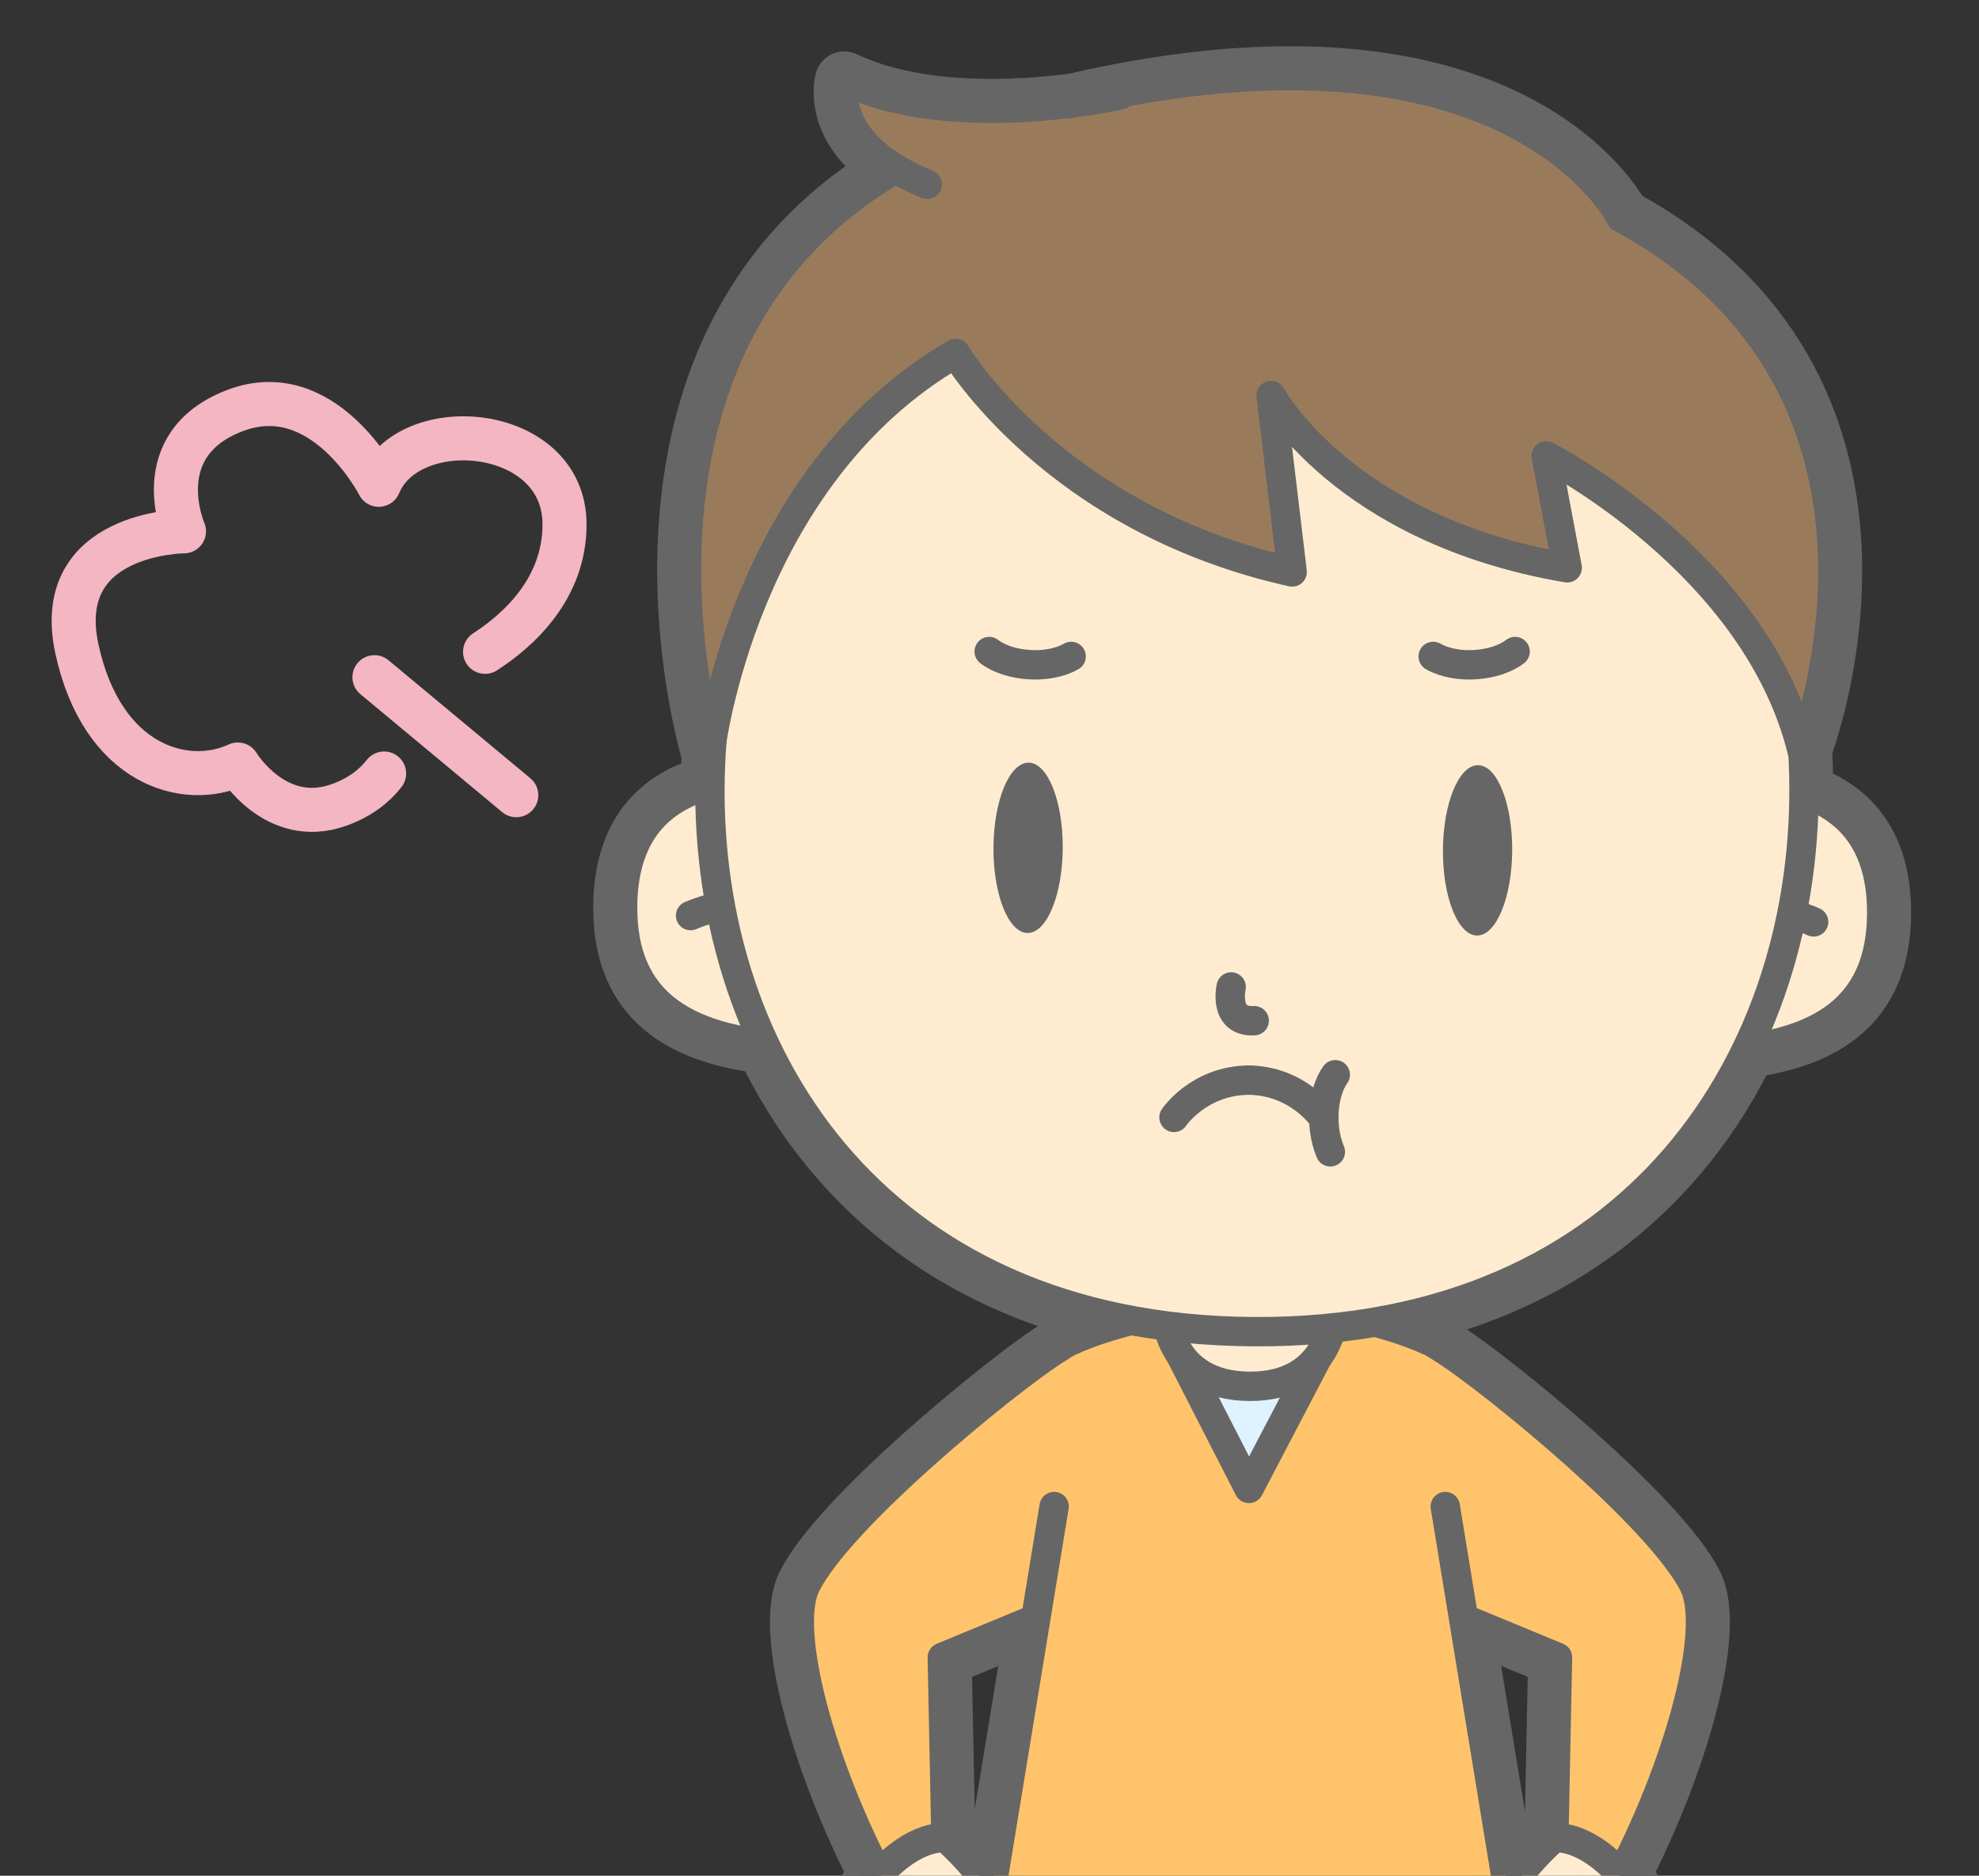 <?xml version="1.0" encoding="UTF-8"?>
<svg xmlns="http://www.w3.org/2000/svg" xmlns:xlink="http://www.w3.org/1999/xlink" width="211pt" height="200pt" viewBox="0 0 211 200" version="1.1">
<rect x="0" y="0" width="211" height="200" fill="#333333" stroke="none"/>
<g id="surface1">
<path style=" stroke:none;fill-rule:nonzero;fill:rgb(40%,40%,40%);fill-opacity:1;" d="M 165.758 196.293 C 165.758 196.293 162.641 199.039 160.891 201.945 L 156.133 172.867 L 166.148 177.012 Z M 100.91 196.293 L 100.52 177.012 L 110.488 172.891 L 105.742 201.879 C 103.988 199 100.91 196.293 100.91 196.293 M 192.438 84.742 C 192.445 83.16 192.395 81.578 192.297 79.996 C 193.297 77.297 205.992 41.164 172.918 23.242 C 172.918 23.242 161.52 0.113 114.523 10.977 C 108.41 11.77 97.895 12.344 90.059 8.629 C 90.059 8.629 88.59 13.801 95.547 18.023 C 62.824 37.191 75.762 80.266 75.762 80.266 C 75.762 80.266 75.824 79.742 75.977 78.824 C 75.844 80.488 75.762 82.16 75.746 83.824 C 71.066 85.027 66.465 88.355 66.418 96.816 C 66.367 105.668 71.344 110.328 81.574 111.547 C 88.391 125.98 101.262 137.402 120.684 141.02 C 118.246 141.633 116.176 142.34 114.699 142.992 L 114.695 142.922 C 114.695 142.922 114.367 143.066 113.609 143.52 C 113.277 143.695 113.004 143.867 112.793 144.023 C 112.66 144.109 112.531 144.191 112.383 144.289 C 107.086 147.742 89.555 162.055 85.973 169.27 C 83.602 174.055 87.477 188.211 93.719 200.238 C 93.695 200.266 93.672 200.285 93.645 200.316 C 89.527 204.879 93.324 209.609 93.324 209.609 C 93.324 209.609 93.848 214.316 98.973 214.754 C 101.117 214.938 102.758 214.012 103.984 212.617 L 100.953 231.137 L 102.918 231.137 C 102.27 232.957 101.645 234.809 101.047 236.672 L 100.953 236.734 C 100.98 236.727 101.008 236.715 101.035 236.707 C 95.16 255.086 91.984 274.539 91.984 274.539 L 97.254 276.074 L 95.691 283.605 L 95.598 283.578 L 87.34 323.035 L 88.141 323.332 C 86.039 323.254 83.914 323.594 82.109 324.719 C 80.633 325.645 79.746 326.484 79.223 327.203 C 76.332 329.688 77.156 331.477 77.156 331.477 L 93.816 337.547 L 94.473 335.789 L 98.082 326.125 C 98.082 326.125 98.043 326.105 97.973 326.066 L 111.324 287.98 L 111.32 287.98 L 113.824 280.91 L 118.109 282.16 L 126.895 256.695 L 130.484 242.578 L 130.586 255.723 L 131.754 282.637 L 137.766 282.668 L 138.23 290.082 L 140.562 329.219 L 140.512 338.652 L 140.5 340.527 L 158.227 340.781 C 158.227 340.781 159.637 339.402 157.812 336.055 C 157.578 335.191 157.047 334.094 155.996 332.703 C 154.902 331.262 153.395 330.27 151.742 329.59 L 154.559 290.168 L 154.461 290.168 L 155.004 282.766 L 158.965 282.789 C 158.965 282.789 161.461 263.242 161.066 243.945 C 161.086 243.961 161.109 243.977 161.133 243.992 L 161.062 243.906 C 160.973 239.562 160.738 235.23 160.289 231.137 L 165.668 231.137 L 162.625 212.555 C 163.863 213.988 165.52 214.938 167.695 214.754 C 172.82 214.316 173.344 209.609 173.344 209.609 C 173.344 209.609 177.145 204.879 173.023 200.316 C 173 200.285 172.977 200.266 172.949 200.238 C 179.195 188.211 183.07 174.055 180.695 169.27 C 177.117 162.055 159.586 147.742 154.289 144.289 C 154.141 144.195 154.012 144.113 153.883 144.027 C 153.668 143.867 153.395 143.695 153.055 143.516 C 152.301 143.062 151.973 142.922 151.973 142.922 L 151.969 142.988 C 150.637 142.402 148.812 141.77 146.676 141.195 C 166.297 137.828 179.375 126.465 186.355 112 C 195.957 110.715 200.688 106.141 200.734 97.566 C 200.781 89.648 196.777 86.18 192.438 84.742 "/>
<path style="fill:none;stroke-width:24;stroke-linecap:round;stroke-linejoin:round;stroke:rgb(40%,40%,40%);stroke-opacity:1;stroke-miterlimit:4;" d="M 634.75 750.821 C 634.75 750.821 622.813 761.324 616.112 772.441 L 597.892 661.217 L 636.246 677.07 Z M 386.424 750.821 L 384.928 677.07 L 423.102 661.307 L 404.927 772.187 C 398.211 761.175 386.424 750.821 386.424 750.821 Z M 736.917 324.139 C 736.947 318.088 736.753 312.036 736.379 305.985 C 740.208 295.661 788.823 157.453 662.169 88.901 C 662.169 88.901 618.52 0.433 438.554 41.985 C 415.144 45.018 374.876 47.215 344.869 33.006 C 344.869 33.006 339.245 52.788 365.886 68.94 C 240.578 142.257 290.121 307.016 290.121 307.016 C 290.121 307.016 290.36 305.014 290.943 301.503 C 290.435 307.868 290.121 314.263 290.061 320.628 C 272.141 325.23 254.519 337.96 254.34 370.323 C 254.145 404.18 273.203 422.005 312.379 426.667 C 338.482 481.875 387.77 525.564 462.144 539.4 C 452.81 541.746 444.882 544.45 439.227 546.945 L 439.212 546.676 C 439.212 546.676 437.956 547.229 435.054 548.962 C 433.782 549.635 432.735 550.292 431.928 550.89 C 431.419 551.218 430.925 551.532 430.357 551.906 C 410.073 565.114 342.939 619.859 329.222 647.456 C 320.142 665.759 334.981 719.907 358.885 765.911 C 358.795 766.016 358.706 766.091 358.601 766.21 C 342.835 783.662 357.374 801.756 357.374 801.756 C 357.374 801.756 359.379 819.76 379.004 821.434 C 387.217 822.136 393.499 818.595 398.196 813.261 L 386.588 884.098 L 394.112 884.098 C 391.629 891.061 389.236 898.143 386.947 905.27 L 386.588 905.509 C 386.693 905.479 386.798 905.434 386.902 905.404 C 364.405 975.704 352.243 1050.112 352.243 1050.112 L 372.423 1055.984 L 366.439 1084.791 L 366.08 1084.686 L 334.458 1235.609 L 337.524 1236.745 C 329.477 1236.446 321.339 1237.746 314.428 1242.049 C 308.774 1245.59 305.378 1248.803 303.374 1251.552 C 292.305 1261.055 295.461 1267.898 295.461 1267.898 L 359.259 1291.117 L 361.772 1284.393 L 375.594 1247.428 C 375.594 1247.428 375.444 1247.353 375.175 1247.204 L 426.303 1101.525 L 426.288 1101.525 L 435.877 1074.481 L 452.286 1079.263 L 485.928 981.86 L 499.675 927.861 L 500.064 978.139 L 504.536 1081.085 L 527.557 1081.205 L 529.338 1109.564 L 538.268 1259.262 L 538.073 1295.345 L 538.028 1302.517 L 605.91 1303.488 C 605.91 1303.488 611.31 1298.214 604.325 1285.409 C 603.427 1282.107 601.393 1277.909 597.369 1272.589 C 593.181 1267.076 587.407 1263.281 581.079 1260.681 L 591.864 1109.892 L 591.49 1109.892 L 593.569 1081.579 L 608.737 1081.668 C 608.737 1081.668 618.296 1006.901 616.785 933.091 C 616.86 933.151 616.95 933.21 617.039 933.27 L 616.77 932.941 C 616.426 916.327 615.529 899.757 613.808 884.098 L 634.406 884.098 L 622.754 813.022 C 627.495 818.505 633.838 822.136 642.17 821.434 C 661.795 819.76 663.8 801.756 663.8 801.756 C 663.8 801.756 678.354 783.662 662.573 766.21 C 662.483 766.091 662.394 766.016 662.289 765.911 C 686.208 719.907 701.047 665.759 691.952 647.456 C 678.25 619.859 611.116 565.114 590.832 551.906 C 590.264 551.547 589.77 551.233 589.276 550.905 C 588.454 550.292 587.407 549.635 586.105 548.947 C 583.218 547.214 581.962 546.676 581.962 546.676 L 581.947 546.93 C 576.846 544.689 569.86 542.268 561.678 540.072 C 636.815 527.193 686.896 483.728 713.627 428.4 C 750.395 423.484 768.509 405.988 768.689 373.192 C 768.868 342.905 753.536 329.637 736.917 324.139 Z M 736.917 324.139 " transform="matrix(0.261,0,0,0.261,0,0)"/>
<path style="fill:none;stroke-width:18;stroke-linecap:round;stroke-linejoin:round;stroke:rgb(95.294%,71.373%,76.078%);stroke-opacity:1;stroke-miterlimit:4;" d="M 198.156 266.286 C 211.529 257.665 230.586 240.736 230.616 214.305 C 230.676 173.589 167.147 168.151 154.731 198.048 C 154.731 198.048 132.189 153.867 95.929 167.747 C 59.655 181.643 75.152 217.054 75.152 217.054 C 75.152 217.054 21.106 217.263 31.398 265.001 C 41.704 312.754 75.915 322.211 97.141 312.32 C 97.141 312.32 112.518 337.885 138.157 328.95 C 147.102 325.827 153.011 320.986 156.915 315.996 " transform="matrix(0.261,0,0,0.261,0,0)"/>
<path style="fill:none;stroke-width:18;stroke-linecap:round;stroke-linejoin:round;stroke:rgb(95.294%,71.373%,76.078%);stroke-opacity:1;stroke-miterlimit:4;" d="M 152.966 276.655 L 210.9 324.856 " transform="matrix(0.261,0,0,0.261,0,0)"/>
<path style="fill-rule:nonzero;fill:rgb(100%,76.863%,41.961%);fill-opacity:1;stroke-width:12;stroke-linecap:round;stroke-linejoin:round;stroke:rgb(40%,40%,40%);stroke-opacity:1;stroke-miterlimit:4;" d="M 590.383 551.861 C 584.789 545.959 547.796 533.05 510.804 533.184 C 510.774 533.184 510.729 533.184 510.699 533.184 L 510.49 533.184 C 510.445 533.184 510.415 533.184 510.385 533.184 C 473.378 533.05 436.4 545.959 430.791 551.861 L 433.977 633.635 L 510.594 634.054 L 587.212 633.635 Z M 590.383 551.861 " transform="matrix(0.261,0,0,0.261,0,0)"/>
<path style="fill-rule:nonzero;fill:rgb(100%,76.863%,41.961%);fill-opacity:1;stroke-width:12;stroke-linecap:round;stroke-linejoin:round;stroke:rgb(40%,40%,40%);stroke-opacity:1;stroke-miterlimit:4;" d="M 581.962 546.676 C 581.962 546.676 584.475 547.752 590.832 551.906 C 611.116 565.114 678.25 619.859 691.952 647.456 C 701.226 666.133 685.594 722.178 660.808 768.75 L 634.75 750.821 L 636.246 677.07 L 574.527 651.565 " transform="matrix(0.261,0,0,0.261,0,0)"/>
<path style=" stroke:none;fill-rule:nonzero;fill:rgb(100%,92.549%,81.569%);fill-opacity:1;" d="M 165.758 196.293 C 165.758 196.293 159.242 202.027 159.766 205.688 C 160.285 209.348 162.574 215.191 167.695 214.754 C 172.82 214.316 173.344 209.609 173.344 209.609 C 173.344 209.609 177.145 204.879 173.023 200.316 C 168.906 195.754 165.758 196.293 165.758 196.293 "/>
<path style="fill:none;stroke-width:12;stroke-linecap:round;stroke-linejoin:round;stroke:rgb(40%,40%,40%);stroke-opacity:1;stroke-miterlimit:4;" d="M 634.75 750.821 C 634.75 750.821 609.799 772.755 611.804 786.755 C 613.793 800.755 622.559 823.107 642.17 821.434 C 661.795 819.76 663.8 801.756 663.8 801.756 C 663.8 801.756 678.354 783.662 662.573 766.21 C 646.807 748.759 634.75 750.821 634.75 750.821 Z M 634.75 750.821 " transform="matrix(0.261,0,0,0.261,0,0)"/>
<path style="fill-rule:nonzero;fill:rgb(100%,76.863%,41.961%);fill-opacity:1;stroke-width:12;stroke-linecap:round;stroke-linejoin:round;stroke:rgb(40%,40%,40%);stroke-opacity:1;stroke-miterlimit:4;" d="M 439.212 546.676 C 439.212 546.676 436.699 547.752 430.357 551.906 C 410.073 565.114 342.939 619.859 329.222 647.456 C 319.948 666.133 335.595 722.178 360.381 768.75 L 386.424 750.821 L 384.928 677.07 L 446.662 651.565 " transform="matrix(0.261,0,0,0.261,0,0)"/>
<path style=" stroke:none;fill-rule:nonzero;fill:rgb(100%,92.549%,81.569%);fill-opacity:1;" d="M 100.91 196.293 C 100.91 196.293 107.43 202.027 106.906 205.688 C 106.383 209.348 104.098 215.191 98.973 214.754 C 93.848 214.316 93.324 209.609 93.324 209.609 C 93.324 209.609 89.527 204.879 93.645 200.316 C 97.766 195.754 100.91 196.293 100.91 196.293 "/>
<path style="fill:none;stroke-width:12;stroke-linecap:round;stroke-linejoin:round;stroke:rgb(40%,40%,40%);stroke-opacity:1;stroke-miterlimit:4;" d="M 386.424 750.821 C 386.424 750.821 411.39 772.755 409.385 786.755 C 407.381 800.755 398.63 823.107 379.004 821.434 C 359.379 819.76 357.374 801.756 357.374 801.756 C 357.374 801.756 342.835 783.662 358.601 766.21 C 374.382 748.759 386.424 750.821 386.424 750.821 Z M 386.424 750.821 " transform="matrix(0.261,0,0,0.261,0,0)"/>
<path style="fill-rule:nonzero;fill:rgb(87.059%,95.294%,100%);fill-opacity:1;stroke-width:12;stroke-linecap:round;stroke-linejoin:round;stroke:rgb(40%,40%,40%);stroke-opacity:1;stroke-miterlimit:4;" d="M 510.191 608.055 L 538.657 553.669 L 482.173 553.355 Z M 510.191 608.055 " transform="matrix(0.261,0,0,0.261,0,0)"/>
<path style="fill-rule:nonzero;fill:rgb(100%,92.549%,81.569%);fill-opacity:1;stroke-width:12;stroke-linecap:round;stroke-linejoin:round;stroke:rgb(40%,40%,40%);stroke-opacity:1;stroke-miterlimit:4;" d="M 531.252 530.151 L 527.677 489.914 L 510.909 478.887 L 494.035 489.734 L 490.012 529.912 L 476.369 536.277 C 476.369 536.277 476.878 566.16 510.43 566.339 C 543.982 566.533 544.805 536.665 544.805 536.665 Z M 531.252 530.151 " transform="matrix(0.261,0,0,0.261,0,0)"/>
<path style="fill-rule:nonzero;fill:rgb(100%,92.549%,81.569%);fill-opacity:1;stroke-width:12;stroke-linecap:round;stroke-linejoin:round;stroke:rgb(40%,40%,40%);stroke-opacity:1;stroke-miterlimit:4;" d="M 327.547 319.851 C 327.547 319.851 254.699 304.386 254.34 370.323 C 254.116 409.111 279.126 426.846 330.733 427.877 " transform="matrix(0.261,0,0,0.261,0,0)"/>
<path style="fill-rule:nonzero;fill:rgb(100%,92.549%,81.569%);fill-opacity:1;stroke-width:12;stroke-linecap:round;stroke-linejoin:round;stroke:rgb(40%,40%,40%);stroke-opacity:1;stroke-miterlimit:4;" d="M 282.103 374.043 C 282.103 374.043 291.691 369.68 300.801 369.785 " transform="matrix(0.261,0,0,0.261,0,0)"/>
<path style="fill-rule:nonzero;fill:rgb(100%,92.549%,81.569%);fill-opacity:1;stroke-width:12;stroke-linecap:round;stroke-linejoin:round;stroke:rgb(40%,40%,40%);stroke-opacity:1;stroke-miterlimit:4;" d="M 696.05 321.913 C 696.05 321.913 769.063 307.27 768.689 373.192 C 768.465 411.979 743.274 429.446 691.653 429.894 " transform="matrix(0.261,0,0,0.261,0,0)"/>
<path style="fill-rule:nonzero;fill:rgb(100%,92.549%,81.569%);fill-opacity:1;stroke-width:12;stroke-linecap:round;stroke-linejoin:round;stroke:rgb(40%,40%,40%);stroke-opacity:1;stroke-miterlimit:4;" d="M 740.881 376.613 C 740.881 376.613 731.352 372.146 722.243 372.146 " transform="matrix(0.261,0,0,0.261,0,0)"/>
<path style=" stroke:none;fill-rule:nonzero;fill:rgb(100%,92.549%,81.569%);fill-opacity:1;" d="M 133.766 142.227 C 52.055 141.77 60.633 21.684 134.438 22.098 C 208.242 22.512 215.477 142.684 133.766 142.227 "/>
<path style="fill:none;stroke-width:12;stroke-linecap:round;stroke-linejoin:round;stroke:rgb(40%,40%,40%);stroke-opacity:1;stroke-miterlimit:4;" d="M 512.24 544.017 C 199.337 542.268 232.186 82.94 514.813 84.524 C 797.439 86.107 825.142 545.765 512.24 544.017 Z M 512.24 544.017 " transform="matrix(0.261,0,0,0.261,0,0)"/>
<path style=" stroke:none;fill-rule:nonzero;fill:rgb(60%,48.235%,36.078%);fill-opacity:1;" d="M 101.938 37.746 C 101.938 37.746 112.414 55.453 137.844 61.086 L 135.598 42.25 C 135.598 42.25 143.312 56.59 167.184 60.645 L 164.941 48.688 C 164.941 48.688 187.301 60.078 192.234 80.16 C 192.234 80.16 207.285 41.867 172.918 23.242 C 172.918 23.242 160.91 -1.141 110.699 11.914 C 59.242 25.289 75.762 80.266 75.762 80.266 C 75.762 80.266 79.145 50.953 101.938 37.746 "/>
<path style="fill:none;stroke-width:12;stroke-linecap:round;stroke-linejoin:round;stroke:rgb(40%,40%,40%);stroke-opacity:1;stroke-miterlimit:4;" d="M 390.358 144.379 C 390.358 144.379 430.477 212.108 527.857 233.654 L 519.255 161.606 C 519.255 161.606 548.799 216.456 640.21 231.965 L 631.624 186.23 C 631.624 186.23 717.247 229.799 736.139 306.613 C 736.139 306.613 793.774 160.142 662.169 88.901 C 662.169 88.901 616.187 -4.363 423.91 45.571 C 226.861 96.731 290.121 307.016 290.121 307.016 C 290.121 307.016 303.075 194.896 390.358 144.379 Z M 390.358 144.379 " transform="matrix(0.261,0,0,0.261,0,0)"/>
<path style="fill-rule:nonzero;fill:rgb(60%,48.235%,36.078%);fill-opacity:1;stroke-width:12;stroke-linecap:round;stroke-linejoin:round;stroke:rgb(40%,40%,40%);stroke-opacity:1;stroke-miterlimit:4;" d="M 457.641 38.803 C 457.641 38.803 389.745 54.267 344.869 33.006 C 344.869 33.006 337.584 58.585 378.75 75.305 " transform="matrix(0.261,0,0,0.261,0,0)"/>
<path style=" stroke:none;fill-rule:nonzero;fill:rgb(40%,40%,40%);fill-opacity:1;" d="M 161.23 90.688 C 161.203 95.703 159.527 99.762 157.484 99.75 C 155.445 99.738 153.816 95.664 153.844 90.648 C 153.871 85.633 155.547 81.574 157.586 81.586 C 159.629 81.598 161.258 85.672 161.23 90.688 "/>
<path style=" stroke:none;fill-rule:nonzero;fill:rgb(40%,40%,40%);fill-opacity:1;" d="M 105.922 90.379 C 105.895 95.395 107.523 99.469 109.566 99.48 C 111.605 99.492 113.281 95.434 113.309 90.422 C 113.336 85.406 111.707 81.328 109.668 81.316 C 107.625 81.305 105.949 85.363 105.922 90.379 "/>
<path style="fill:none;stroke-width:12;stroke-linecap:round;stroke-linejoin:round;stroke:rgb(40%,40%,40%);stroke-opacity:1;stroke-miterlimit:4;" d="M 502.936 403.194 C 502.936 403.194 499.63 417.702 512.345 416.97 " transform="matrix(0.261,0,0,0.261,0,0)"/>
<path style="fill-rule:nonzero;fill:rgb(100%,76.863%,41.961%);fill-opacity:1;stroke-width:12;stroke-linecap:round;stroke-linejoin:round;stroke:rgb(40%,40%,40%);stroke-opacity:1;stroke-miterlimit:4;" d="M 430.611 615.466 L 386.588 884.098 L 634.406 884.098 L 590.398 615.466 " transform="matrix(0.261,0,0,0.261,0,0)"/>
<path style="fill:none;stroke-width:12;stroke-linecap:round;stroke-linejoin:round;stroke:rgb(40%,40%,40%);stroke-opacity:1;stroke-miterlimit:4;" d="M 545.463 439.053 C 540.437 446.046 539.001 460.046 543.443 470.55 " transform="matrix(0.261,0,0,0.261,0,0)"/>
<path style="fill:none;stroke-width:12;stroke-linecap:round;stroke-linejoin:round;stroke:rgb(40%,40%,40%);stroke-opacity:1;stroke-miterlimit:4;" d="M 479.585 456.49 C 479.585 456.49 489.623 441.504 509.996 441.25 " transform="matrix(0.261,0,0,0.261,0,0)"/>
<path style="fill:none;stroke-width:12;stroke-linecap:round;stroke-linejoin:round;stroke:rgb(40%,40%,40%);stroke-opacity:1;stroke-miterlimit:4;" d="M 540.407 456.49 C 540.407 456.49 530.37 441.504 509.996 441.25 " transform="matrix(0.261,0,0,0.261,0,0)"/>
<path style="fill:none;stroke-width:12;stroke-linecap:round;stroke-linejoin:round;stroke:rgb(40%,40%,40%);stroke-opacity:1;stroke-miterlimit:4;" d="M 404.09 266.166 C 411.973 272.262 427.949 273.652 437.567 268.168 " transform="matrix(0.261,0,0,0.261,0,0)"/>
<path style="fill:none;stroke-width:12;stroke-linecap:round;stroke-linejoin:round;stroke:rgb(40%,40%,40%);stroke-opacity:1;stroke-miterlimit:4;" d="M 618.939 266.166 C 611.056 272.262 595.08 273.652 585.462 268.168 " transform="matrix(0.261,0,0,0.261,0,0)"/>
</g>
</svg>

